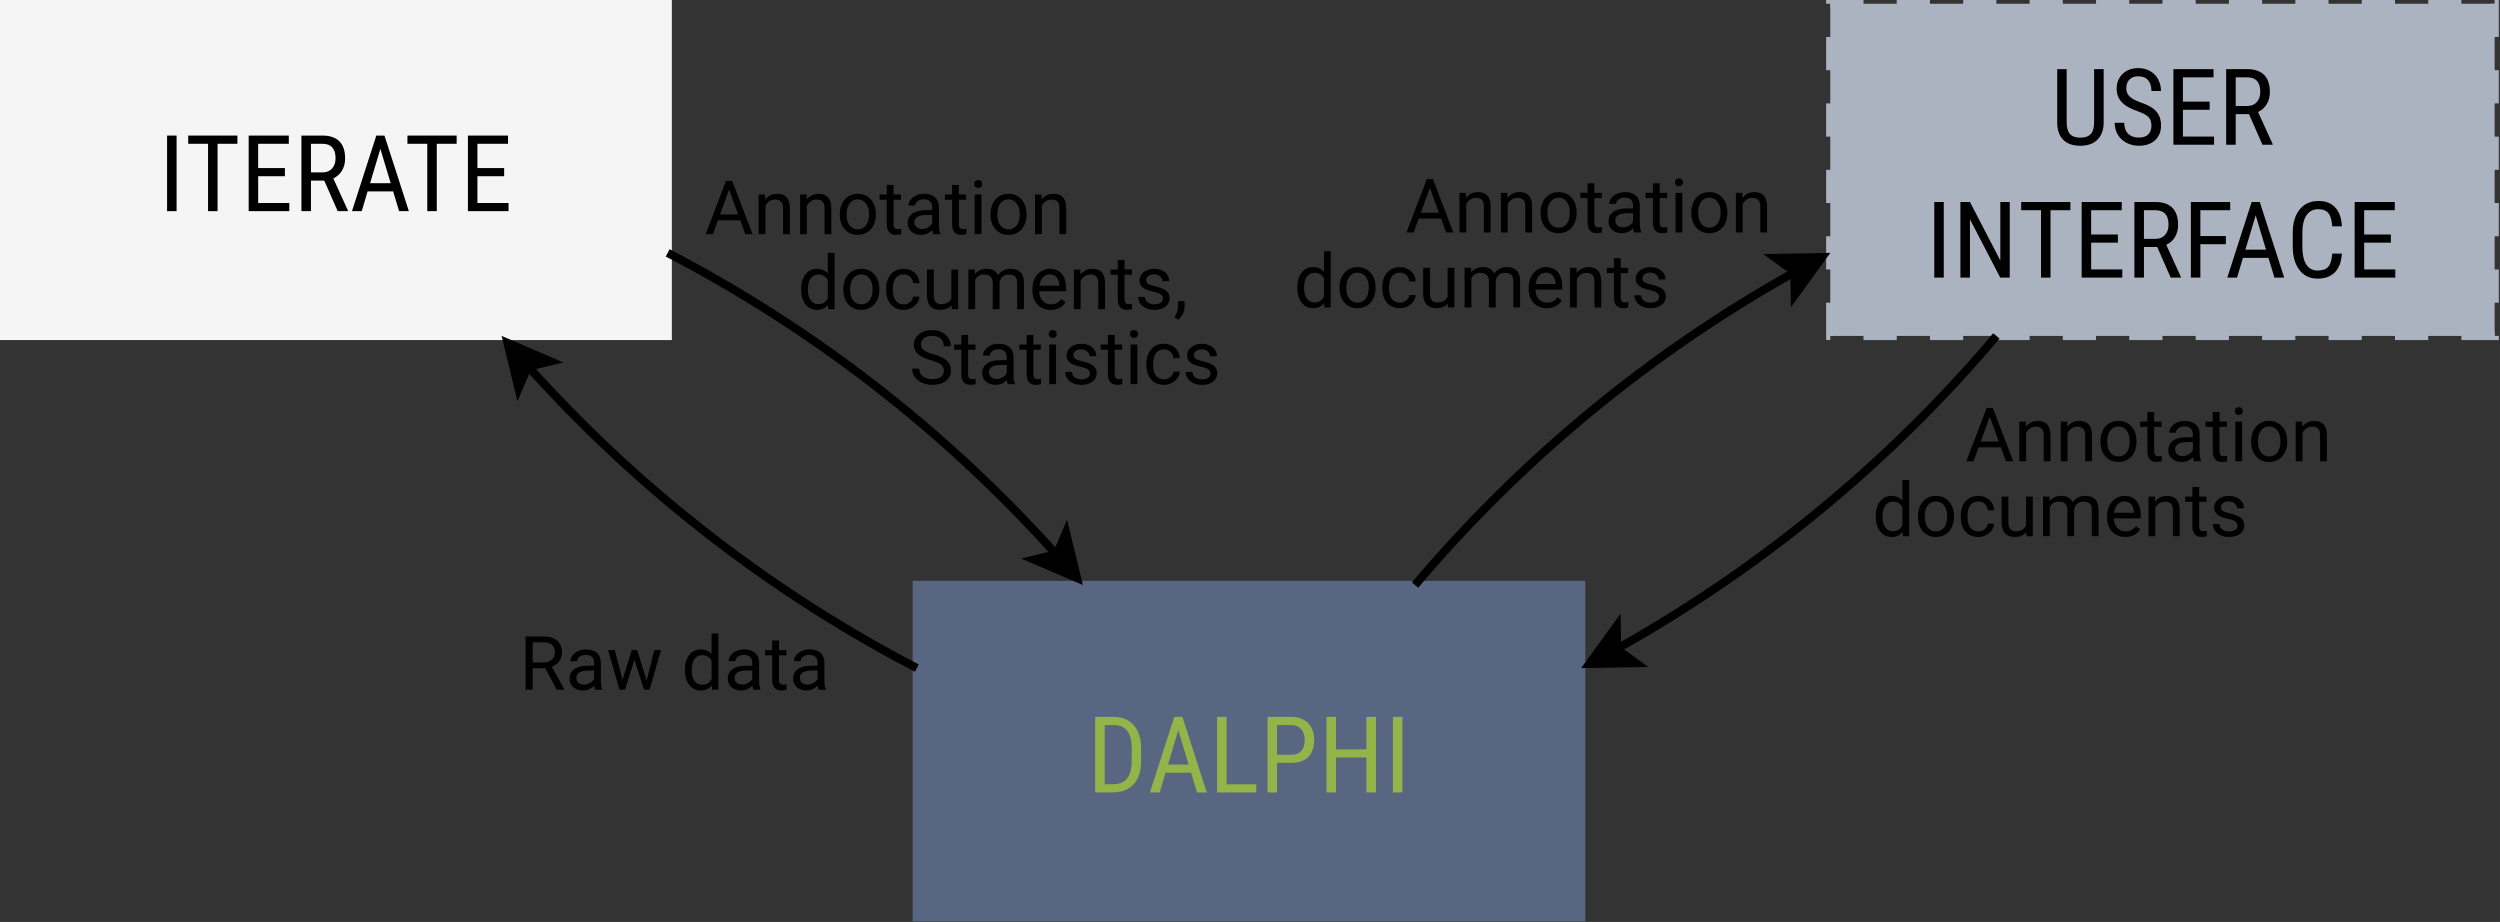 <?xml version="1.0" encoding="UTF-8" standalone="no"?>
<svg
   xmlns:dc="http://purl.org/dc/elements/1.1/"
   xmlns:cc="http://creativecommons.org/ns#"
   xmlns:rdf="http://www.w3.org/1999/02/22-rdf-syntax-ns#"
   xmlns:svg="http://www.w3.org/2000/svg"
   xmlns="http://www.w3.org/2000/svg"
   version="1.1"
   id="svg9906"
   viewBox="0 0 540.378 199.276"
   height="56.24mm"
   width="152.507mm">
  <rect x="0" y="0" width="540.378" height="199.276" fill="#333333" stroke="none"/>
  <defs
     id="defs9908" />
  <g
     transform="translate(251.342,137.851)"
     id="layer1">
    <g
       id="g4"
       transform="matrix(1.795,0,0,1.795,-1399.421,-711.441)">
      <path
         id="rect6"
         d="m 750,390 80,0 0,40 -80,0 z"
         style="fill:#586681" />
      <path
         id="rect8"
         d="m 750,390 80,0 0,40 -80,0 z"
         style="fill:none;fill-opacity:0;stroke:#586681" />
      <g
         id="text10"
         style="font-style:normal;font-weight:normal;font-size:12.8px;font-family:sans-serif;text-anchor:middle;fill:#000000" />
    </g>
    <g
       id="text14"
       style="font-style:normal;font-weight:normal;font-size:12.8px;font-family:'Roboto Condensed';text-anchor:middle;fill:#93b449"
       transform="matrix(1.795,0,0,1.795,-1399.421,-711.441)">
      <path
         id="path5309"
         d="m 771.481,414.975 0,-9.1 2.169,0 q 1.594,0 2.475,1 0.881,0.994 0.881,2.8 l 0,1.525 q 0,1.806 -0.894,2.794 -0.894,0.981 -2.594,0.981 l -2.038,0 z m 1.144,-8.113 0,7.131 0.919,0 q 1.206,0 1.762,-0.688 0.556,-0.694 0.569,-2.05 l 0,-1.613 q 0,-1.438 -0.556,-2.106 -0.55,-0.675 -1.669,-0.675 l -1.025,0 z" />
      <path
         id="path5311"
         d="m 783.025,412.6 -3.075,0 -0.706,2.375 -1.175,0 2.931,-9.1 0.981,0 2.938,9.1 -1.175,0 -0.719,-2.375 z m -2.775,-0.988 2.481,0 -1.244,-4.138 -1.238,4.138 z" />
      <path
         id="path5313"
         d="m 787.306,413.994 3.569,0 0,0.981 -4.719,0 0,-9.1 1.15,0 0,8.119 z" />
      <path
         id="path5315"
         d="m 793.375,411.413 0,3.562 -1.144,0 0,-9.1 2.9,0 q 1.269,0 1.994,0.762 0.725,0.756 0.725,2.019 0,1.312 -0.694,2.025 -0.688,0.706 -1.944,0.731 l -1.837,0 z m 0,-0.981 1.756,0 q 0.762,0 1.169,-0.456 0.406,-0.456 0.406,-1.306 0,-0.819 -0.419,-1.312 -0.419,-0.494 -1.15,-0.494 l -1.762,0 0,3.569 z" />
      <path
         id="path5317"
         d="m 805.288,414.975 -1.15,0 0,-4.206 -3.663,0 0,4.206 -1.144,0 0,-9.1 1.144,0 0,3.913 3.663,0 0,-3.913 1.15,0 0,9.1 z" />
      <path
         id="path5319"
         d="m 808.475,414.975 -1.144,0 0,-9.1 1.144,0 0,9.1 z" />
    </g>
    <g
       id="g32"
       transform="matrix(1.795,0,0,1.795,-1399.421,-711.441)">
      <path
         id="rect34"
         d="m 640,320 80,0 0,40 -80,0 z"
         style="fill:#f5f5f5" />
      <path
         id="rect36"
         d="m 640,320 80,0 0,40 -80,0 z"
         style="fill:none;fill-opacity:0;stroke:#f5f5f5" />
      <g
         id="text38"
         style="font-style:normal;font-weight:normal;font-size:12.8px;font-family:sans-serif;text-anchor:middle;fill:#000000" />
    </g>
    <g
       id="text42"
       style="font-style:normal;font-weight:normal;font-size:12.8px;font-family:'Roboto Condensed';text-anchor:middle;fill:#000000"
       transform="matrix(1.795,0,0,1.795,-1399.421,-711.441)">
      <path
         id="path5339"
         d="m 660.862,344.975 -1.144,0 0,-9.1 1.144,0 0,9.1 z" />
      <path
         id="path5341"
         d="m 668.188,336.863 -2.394,0 0,8.113 -1.144,0 0,-8.113 -2.388,0 0,-0.988 5.925,0 0,0.988 z" />
      <path
         id="path5343"
         d="m 673.906,340.769 -3.219,0 0,3.225 3.75,0 0,0.981 -4.894,0 0,-9.1 4.831,0 0,0.988 -3.688,0 0,2.925 3.219,0 0,0.981 z" />
      <path
         id="path5345"
         d="m 678.644,341.294 -1.6,0 0,3.681 -1.15,0 0,-9.1 2.55,0 q 1.337,0 2.025,0.7 0.688,0.694 0.688,2.038 0,0.844 -0.375,1.475 -0.369,0.625 -1.05,0.944 l 1.762,3.869 0,0.075 -1.231,0 -1.619,-3.681 z m -1.6,-0.981 1.387,0 q 0.719,0 1.144,-0.463 0.431,-0.463 0.431,-1.238 0,-1.75 -1.587,-1.75 l -1.375,0 0,3.45 z" />
      <path
         id="path5347"
         d="m 686.938,342.6 -3.075,0 -0.706,2.375 -1.175,0 2.931,-9.1 0.981,0 2.938,9.1 -1.175,0 -0.719,-2.375 z m -2.775,-0.988 2.481,0 -1.244,-4.138 -1.238,4.138 z" />
      <path
         id="path5349"
         d="m 694.587,336.863 -2.394,0 0,8.113 -1.144,0 0,-8.113 -2.388,0 0,-0.988 5.925,0 0,0.988 z" />
      <path
         id="path5351"
         d="m 700.306,340.769 -3.219,0 0,3.225 3.75,0 0,0.981 -4.894,0 0,-9.1 4.831,0 0,0.988 -3.688,0 0,2.925 3.219,0 0,0.981 z" />
    </g>
    <g
       id="g46"
       transform="matrix(1.795,0,0,1.795,-1399.421,-711.441)">
      <path
         id="path48"
         d="M 766.805,386.329 A 165.642,165.642 0 0 0 720,350"
         style="fill:none;fill-opacity:0;stroke:#000000;stroke-width:1" />
      <path
         id="polygon50"
         d="m 769.278,389.146 -5.136,-2.206 2.716,-0.658 1.103,-2.569 z"
         style="fill:#000000" />
      <path
         id="polygon52"
         d="m 769.278,389.146 -5.136,-2.206 2.716,-0.658 1.103,-2.569 z"
         style="fill:none;fill-opacity:0;stroke:#000000;stroke-width:1" />
    </g>
    <g
       id="g54"
       transform="matrix(1.795,0,0,1.795,-1399.421,-711.441)">
      <path
         id="rect56"
         d="m 860,320 80,0 0,40 -80,0 z"
         style="fill:#abb2c0" />
      <path
         id="rect58"
         d="m 860,320 80,0 0,40 -80,0 z"
         style="fill:none;fill-opacity:0;stroke:#abb2c0;stroke-dasharray:4" />
      <g
         id="text60"
         style="font-style:normal;font-weight:normal;font-size:12.8px;font-family:sans-serif;text-anchor:middle;fill:#000000" />
    </g>
    <g
       id="text64"
       style="font-style:normal;font-weight:normal;font-size:12.8px;font-family:'Roboto Condensed';text-anchor:middle;fill:#000000"
       transform="matrix(1.795,0,0,1.795,-1399.421,-711.441)">
      <path
         id="path5359"
         d="m 892.919,327.875 0,6.469 q -0.013,1.294 -0.75,2.025 -0.738,0.731 -2.056,0.731 -1.35,0 -2.062,-0.713 -0.713,-0.719 -0.725,-2.044 l 0,-6.469 1.137,0 0,6.425 q 0,0.919 0.388,1.375 0.394,0.45 1.262,0.45 0.875,0 1.262,-0.45 0.394,-0.456 0.394,-1.375 l 0,-6.425 1.15,0 z" />
      <path
         id="path5361"
         d="m 898.669,334.675 q 0,-0.681 -0.369,-1.044 -0.369,-0.362 -1.331,-0.706 -0.963,-0.344 -1.475,-0.719 -0.506,-0.381 -0.762,-0.863 -0.25,-0.487 -0.25,-1.113 0,-1.081 0.719,-1.781 0.725,-0.7 1.894,-0.7 0.8,0 1.425,0.362 0.625,0.356 0.963,0.994 0.338,0.637 0.338,1.4 l -1.15,0 q 0,-0.844 -0.406,-1.306 -0.406,-0.463 -1.169,-0.463 -0.694,0 -1.075,0.388 -0.381,0.388 -0.381,1.087 0,0.575 0.412,0.963 0.412,0.388 1.275,0.694 1.344,0.444 1.919,1.094 0.581,0.65 0.581,1.7 0,1.106 -0.719,1.775 -0.719,0.662 -1.956,0.662 -0.794,0 -1.469,-0.344 -0.669,-0.35 -1.056,-0.975 -0.381,-0.631 -0.381,-1.444 l 1.15,0 q 0,0.844 0.469,1.312 0.475,0.469 1.288,0.469 0.756,0 1.137,-0.388 0.381,-0.388 0.381,-1.056 z" />
      <path
         id="path5363"
         d="m 905.681,332.769 -3.219,0 0,3.225 3.75,0 0,0.981 -4.894,0 0,-9.1 4.831,0 0,0.988 -3.688,0 0,2.925 3.219,0 0,0.981 z" />
      <path
         id="path5365"
         d="m 910.419,333.294 -1.6,0 0,3.681 -1.15,0 0,-9.1 2.55,0 q 1.337,0 2.025,0.7 0.688,0.694 0.688,2.038 0,0.844 -0.375,1.475 -0.369,0.625 -1.05,0.944 l 1.762,3.869 0,0.075 -1.231,0 -1.619,-3.681 z m -1.6,-0.981 1.387,0 q 0.719,0 1.144,-0.463 0.431,-0.463 0.431,-1.238 0,-1.75 -1.587,-1.75 l -1.375,0 0,3.45 z" />
      <path
         id="path5367"
         d="m 873.663,352.975 -1.144,0 0,-9.1 1.144,0 0,9.1 z" />
      <path
         id="path5369"
         d="m 881.612,352.975 -1.15,0 -3.644,-7.013 0,7.013 -1.15,0 0,-9.1 1.15,0 3.656,7.044 0,-7.044 1.137,0 0,9.1 z" />
      <path
         id="path5371"
         d="m 888.913,344.863 -2.394,0 0,8.113 -1.144,0 0,-8.113 -2.388,0 0,-0.988 5.925,0 0,0.988 z" />
      <path
         id="path5373"
         d="m 894.631,348.769 -3.219,0 0,3.225 3.75,0 0,0.981 -4.894,0 0,-9.1 4.831,0 0,0.988 -3.688,0 0,2.925 3.219,0 0,0.981 z" />
      <path
         id="path5375"
         d="m 899.369,349.294 -1.6,0 0,3.681 -1.15,0 0,-9.1 2.55,0 q 1.337,0 2.025,0.7 0.688,0.694 0.688,2.038 0,0.844 -0.375,1.475 -0.369,0.625 -1.05,0.944 l 1.762,3.869 0,0.075 -1.231,0 -1.619,-3.681 z m -1.6,-0.981 1.387,0 q 0.719,0 1.144,-0.463 0.431,-0.463 0.431,-1.238 0,-1.75 -1.587,-1.75 l -1.375,0 0,3.45 z" />
      <path
         id="path5377"
         d="m 907.638,348.956 -3.075,0 0,4.019 -1.144,0 0,-9.1 4.737,0 0,0.988 -3.594,0 0,3.112 3.075,0 0,0.981 z" />
      <path
         id="path5379"
         d="m 912.763,350.6 -3.075,0 -0.706,2.375 -1.175,0 2.931,-9.1 0.981,0 2.938,9.1 -1.175,0 -0.719,-2.375 z m -2.775,-0.988 2.481,0 -1.244,-4.138 -1.238,4.138 z" />
      <path
         id="path5381"
         d="m 921.6,350.088 q -0.075,1.462 -0.825,2.237 -0.744,0.775 -2.106,0.775 -1.369,0 -2.175,-1.038 -0.806,-1.044 -0.806,-2.825 l 0,-1.65 q 0,-1.775 0.825,-2.806 0.831,-1.031 2.263,-1.031 1.319,0 2.038,0.794 0.725,0.787 0.787,2.256 l -1.156,0 q -0.075,-1.113 -0.469,-1.587 -0.394,-0.475 -1.2,-0.475 -0.931,0 -1.431,0.731 -0.5,0.725 -0.5,2.131 l 0,1.669 q 0,1.381 0.463,2.119 0.469,0.738 1.363,0.738 0.894,0 1.288,-0.444 0.394,-0.444 0.487,-1.594 l 1.156,0 z" />
      <path
         id="path5383"
         d="m 927.506,348.769 -3.219,0 0,3.225 3.75,0 0,0.981 -4.894,0 0,-9.1 4.831,0 0,0.988 -3.688,0 0,2.925 3.219,0 0,0.981 z" />
    </g>
    <g
       id="text146"
       style="font-style:normal;font-weight:normal;font-size:9.031px;font-family:Roboto;text-anchor:end;fill:#000000"
       transform="matrix(1.795,0,0,1.795,-1399.421,-711.441)">
      <path
         id="path5487"
         d="m 705.248,400.012 -1.508,0 0,2.597 -0.851,0 0,-6.421 2.125,0 q 1.085,0 1.667,0.494 0.586,0.494 0.586,1.438 0,0.6 -0.326,1.045 -0.322,0.445 -0.9,0.666 l 1.508,2.725 0,0.053 -0.908,0 -1.393,-2.597 z m -1.508,-0.692 1.301,0 q 0.631,0 1.001,-0.326 0.375,-0.326 0.375,-0.873 0,-0.595 -0.357,-0.913 -0.353,-0.318 -1.023,-0.322 l -1.296,0 0,2.434 z" />
      <path
         id="path5489"
         d="m 711.267,402.609 q -0.071,-0.141 -0.115,-0.503 -0.569,0.591 -1.358,0.591 -0.706,0 -1.16,-0.397 -0.45,-0.401 -0.45,-1.014 0,-0.745 0.564,-1.155 0.569,-0.415 1.596,-0.415 l 0.794,0 0,-0.375 q 0,-0.428 -0.256,-0.679 -0.256,-0.256 -0.754,-0.256 -0.437,0 -0.732,0.22 -0.295,0.22 -0.295,0.534 l -0.82,0 q 0,-0.357 0.251,-0.688 0.256,-0.335 0.688,-0.529 0.437,-0.194 0.957,-0.194 0.825,0 1.292,0.415 0.467,0.41 0.485,1.133 l 0,2.196 q 0,0.657 0.168,1.045 l 0,0.071 -0.855,0 z m -1.354,-0.622 q 0.384,0 0.728,-0.198 0.344,-0.198 0.498,-0.516 l 0,-0.979 -0.639,0 q -1.499,0 -1.499,0.878 0,0.384 0.256,0.6 0.256,0.216 0.657,0.216 z" />
      <path
         id="path5491"
         d="m 717.467,401.485 0.917,-3.647 0.816,0 -1.389,4.771 -0.661,0 -1.16,-3.616 -1.129,3.616 -0.661,0 -1.385,-4.771 0.811,0 0.939,3.572 1.111,-3.572 0.657,0 1.133,3.647 z" />
      <path
         id="path5493"
         d="m 722.075,400.184 q 0,-1.098 0.52,-1.764 0.52,-0.67 1.363,-0.67 0.838,0 1.327,0.573 l 0,-2.487 0.816,0 0,6.773 -0.75,0 -0.04,-0.512 q -0.489,0.6 -1.363,0.6 -0.829,0 -1.354,-0.679 -0.52,-0.679 -0.52,-1.773 l 0,-0.062 z m 0.816,0.093 q 0,0.811 0.335,1.27 0.335,0.459 0.926,0.459 0.776,0 1.133,-0.697 l 0,-2.192 q -0.366,-0.675 -1.124,-0.675 -0.6,0 -0.935,0.463 -0.335,0.463 -0.335,1.371 z" />
      <path
         id="path5495"
         d="m 730.317,402.609 q -0.071,-0.141 -0.115,-0.503 -0.569,0.591 -1.358,0.591 -0.706,0 -1.16,-0.397 -0.45,-0.401 -0.45,-1.014 0,-0.745 0.564,-1.155 0.569,-0.415 1.596,-0.415 l 0.794,0 0,-0.375 q 0,-0.428 -0.256,-0.679 -0.256,-0.256 -0.754,-0.256 -0.437,0 -0.732,0.22 -0.295,0.22 -0.295,0.534 l -0.82,0 q 0,-0.357 0.251,-0.688 0.256,-0.335 0.688,-0.529 0.437,-0.194 0.957,-0.194 0.825,0 1.292,0.415 0.467,0.41 0.485,1.133 l 0,2.196 q 0,0.657 0.168,1.045 l 0,0.071 -0.855,0 z m -1.354,-0.622 q 0.384,0 0.728,-0.198 0.344,-0.198 0.498,-0.516 l 0,-0.979 -0.639,0 q -1.499,0 -1.499,0.878 0,0.384 0.256,0.6 0.256,0.216 0.657,0.216 z" />
      <path
         id="path5497"
         d="m 733.399,396.682 0,1.155 0.891,0 0,0.631 -0.891,0 0,2.959 q 0,0.287 0.119,0.432 0.119,0.141 0.406,0.141 0.141,0 0.388,-0.053 l 0,0.661 q -0.322,0.088 -0.626,0.088 -0.547,0 -0.825,-0.331 -0.278,-0.331 -0.278,-0.939 l 0,-2.959 -0.869,0 0,-0.631 0.869,0 0,-1.155 0.816,0 z" />
      <path
         id="path5499"
         d="m 738.184,402.609 q -0.071,-0.141 -0.115,-0.503 -0.569,0.591 -1.358,0.591 -0.706,0 -1.16,-0.397 -0.45,-0.401 -0.45,-1.014 0,-0.745 0.564,-1.155 0.569,-0.415 1.596,-0.415 l 0.794,0 0,-0.375 q 0,-0.428 -0.256,-0.679 -0.256,-0.256 -0.754,-0.256 -0.437,0 -0.732,0.22 -0.295,0.22 -0.295,0.534 l -0.82,0 q 0,-0.357 0.251,-0.688 0.256,-0.335 0.688,-0.529 0.437,-0.194 0.957,-0.194 0.825,0 1.292,0.415 0.467,0.41 0.485,1.133 l 0,2.196 q 0,0.657 0.168,1.045 l 0,0.071 -0.855,0 z m -1.354,-0.622 q 0.384,0 0.728,-0.198 0.344,-0.198 0.498,-0.516 l 0,-0.979 -0.639,0 q -1.499,0 -1.499,0.878 0,0.384 0.256,0.6 0.256,0.216 0.657,0.216 z" />
    </g>
    <g
       id="g190"
       transform="matrix(1.795,0,0,1.795,-1399.421,-711.441)">
      <path
         id="path192"
         d="M 703.195,363.671 A 165.642,165.642 0 0 0 750,400"
         style="fill:none;fill-opacity:0;stroke:#000000;stroke-width:1" />
      <path
         id="polygon194"
         d="m 700.722,360.854 5.136,2.206 -2.716,0.658 -1.103,2.569 z"
         style="fill:#000000" />
      <path
         id="polygon196"
         d="m 700.722,360.854 5.136,2.206 -2.716,0.658 -1.103,2.569 z"
         style="fill:none;fill-opacity:0;stroke:#000000;stroke-width:1" />
    </g>
    <g
       id="g198"
       transform="matrix(1.795,0,0,1.795,-1399.421,-711.441)">
      <path
         id="path200"
         d="M 855.717,352.311 A 165.642,165.642 0 0 0 810,390"
         style="fill:none;fill-opacity:0;stroke:#000000;stroke-width:1" />
      <path
         id="polygon202"
         d="m 859.008,350.517 -3.279,4.527 -0.046,-2.795 -2.264,-1.64 z"
         style="fill:#000000" />
      <path
         id="polygon204"
         d="m 859.008,350.517 -3.279,4.527 -0.046,-2.795 -2.264,-1.64 z"
         style="fill:none;fill-opacity:0;stroke:#000000;stroke-width:1" />
    </g>
    <g
       id="g206"
       transform="matrix(1.795,0,0,1.795,-1399.421,-711.441)">
      <path
         id="path208"
         d="M 834.283,397.689 A 165.642,165.642 0 0 0 880,360"
         style="fill:none;fill-opacity:0;stroke:#000000;stroke-width:1" />
      <path
         id="polygon210"
         d="m 830.992,399.483 3.279,-4.527 0.046,2.795 2.264,1.64 z"
         style="fill:#000000" />
      <path
         id="polygon212"
         d="m 830.992,399.483 3.279,-4.527 0.046,2.795 2.264,1.64 z"
         style="fill:none;fill-opacity:0;stroke:#000000;stroke-width:1" />
    </g>
    <g
       id="text4404"
       style="font-style:normal;font-variant:normal;font-weight:normal;font-stretch:normal;font-size:11.14px;line-height:100%;font-family:Helvetica;-inkscape-font-specification:Helvetica;letter-spacing:0px;word-spacing:0px;fill:#000000;fill-opacity:1;stroke:none;stroke-width:1px;stroke-linecap:butt;stroke-linejoin:miter;stroke-opacity:1"
       transform="matrix(1.795,0,0,1.795,-1399.421,-711.441)">
      <path
         id="path5593"
         style="font-style:normal;font-variant:normal;font-weight:normal;font-stretch:normal;font-size:9.031px;line-height:100%;font-family:Roboto;-inkscape-font-specification:Roboto"
         d="m 728.738,346.069 -2.69,0 -0.604,1.676 -0.873,0 2.452,-6.42 0.741,0 2.456,6.42 -0.869,0 -0.613,-1.676 z m -2.434,-0.697 2.183,0 -1.094,-3.003 -1.089,3.003 z" />
      <path
         id="path5595"
         style="font-style:normal;font-variant:normal;font-weight:normal;font-stretch:normal;font-size:9.031px;line-height:100%;font-family:Roboto;-inkscape-font-specification:Roboto"
         d="m 731.728,342.974 0.026,0.6 q 0.547,-0.688 1.429,-0.688 1.512,0 1.526,1.706 l 0,3.153 -0.816,0 0,-3.157 q -0.004,-0.516 -0.238,-0.763 -0.229,-0.247 -0.719,-0.247 -0.397,0 -0.697,0.212 -0.3,0.212 -0.467,0.556 l 0,3.4 -0.816,0 0,-4.771 0.772,0 z" />
      <path
         id="path5597"
         style="font-style:normal;font-variant:normal;font-weight:normal;font-stretch:normal;font-size:9.031px;line-height:100%;font-family:Roboto;-inkscape-font-specification:Roboto"
         d="m 736.719,342.974 0.026,0.6 q 0.547,-0.688 1.429,-0.688 1.512,0 1.526,1.706 l 0,3.153 -0.816,0 0,-3.157 q -0.004,-0.516 -0.238,-0.763 -0.229,-0.247 -0.719,-0.247 -0.397,0 -0.697,0.212 -0.3,0.212 -0.467,0.556 l 0,3.4 -0.816,0 0,-4.771 0.772,0 z" />
      <path
         id="path5599"
         style="font-style:normal;font-variant:normal;font-weight:normal;font-stretch:normal;font-size:9.031px;line-height:100%;font-family:Roboto;-inkscape-font-specification:Roboto"
         d="m 740.723,345.315 q 0,-0.701 0.273,-1.261 0.278,-0.56 0.767,-0.864 0.494,-0.304 1.124,-0.304 0.975,0 1.574,0.675 0.604,0.675 0.604,1.795 l 0,0.057 q 0,0.697 -0.269,1.252 -0.265,0.551 -0.763,0.86 -0.494,0.309 -1.138,0.309 -0.97,0 -1.574,-0.675 -0.6,-0.675 -0.6,-1.786 l 0,-0.057 z m 0.82,0.097 q 0,0.794 0.366,1.274 0.37,0.481 0.988,0.481 0.622,0 0.988,-0.485 0.366,-0.489 0.366,-1.367 0,-0.785 -0.375,-1.27 -0.37,-0.489 -0.988,-0.489 -0.604,0 -0.975,0.481 -0.37,0.481 -0.37,1.376 z" />
      <path
         id="path5601"
         style="font-style:normal;font-variant:normal;font-weight:normal;font-stretch:normal;font-size:9.031px;line-height:100%;font-family:Roboto;-inkscape-font-specification:Roboto"
         d="m 747.196,341.818 0,1.155 0.891,0 0,0.631 -0.891,0 0,2.959 q 0,0.287 0.119,0.432 0.119,0.141 0.406,0.141 0.141,0 0.388,-0.053 l 0,0.661 q -0.322,0.088 -0.626,0.088 -0.547,0 -0.825,-0.331 -0.278,-0.331 -0.278,-0.939 l 0,-2.959 -0.869,0 0,-0.631 0.869,0 0,-1.155 0.816,0 z" />
      <path
         id="path5603"
         style="font-style:normal;font-variant:normal;font-weight:normal;font-stretch:normal;font-size:9.031px;line-height:100%;font-family:Roboto;-inkscape-font-specification:Roboto"
         d="m 751.98,347.745 q -0.071,-0.141 -0.115,-0.503 -0.569,0.591 -1.358,0.591 -0.706,0 -1.16,-0.397 -0.45,-0.401 -0.45,-1.014 0,-0.745 0.564,-1.155 0.569,-0.414 1.596,-0.414 l 0.794,0 0,-0.375 q 0,-0.428 -0.256,-0.679 -0.256,-0.256 -0.754,-0.256 -0.437,0 -0.732,0.22 -0.295,0.22 -0.295,0.534 l -0.82,0 q 0,-0.357 0.251,-0.688 0.256,-0.335 0.688,-0.529 0.437,-0.194 0.957,-0.194 0.825,0 1.292,0.414 0.467,0.41 0.485,1.133 l 0,2.196 q 0,0.657 0.168,1.045 l 0,0.07 -0.855,0 z m -1.354,-0.622 q 0.384,0 0.728,-0.198 0.344,-0.198 0.498,-0.516 l 0,-0.979 -0.639,0 q -1.499,0 -1.499,0.877 0,0.384 0.256,0.6 0.256,0.216 0.657,0.216 z" />
      <path
         id="path5605"
         style="font-style:normal;font-variant:normal;font-weight:normal;font-stretch:normal;font-size:9.031px;line-height:100%;font-family:Roboto;-inkscape-font-specification:Roboto"
         d="m 755.063,341.818 0,1.155 0.891,0 0,0.631 -0.891,0 0,2.959 q 0,0.287 0.119,0.432 0.119,0.141 0.406,0.141 0.141,0 0.388,-0.053 l 0,0.661 q -0.322,0.088 -0.626,0.088 -0.547,0 -0.825,-0.331 -0.278,-0.331 -0.278,-0.939 l 0,-2.959 -0.869,0 0,-0.631 0.869,0 0,-1.155 0.816,0 z" />
      <path
         id="path5607"
         style="font-style:normal;font-variant:normal;font-weight:normal;font-stretch:normal;font-size:9.031px;line-height:100%;font-family:Roboto;-inkscape-font-specification:Roboto"
         d="m 757.788,347.745 -0.816,0 0,-4.771 0.816,0 0,4.771 z m -0.882,-6.037 q 0,-0.198 0.119,-0.335 0.123,-0.137 0.362,-0.137 0.238,0 0.362,0.137 0.123,0.137 0.123,0.335 0,0.198 -0.123,0.331 -0.123,0.132 -0.362,0.132 -0.238,0 -0.362,-0.132 -0.119,-0.132 -0.119,-0.331 z" />
      <path
         id="path5609"
         style="font-style:normal;font-variant:normal;font-weight:normal;font-stretch:normal;font-size:9.031px;line-height:100%;font-family:Roboto;-inkscape-font-specification:Roboto"
         d="m 758.872,345.315 q 0,-0.701 0.273,-1.261 0.278,-0.56 0.767,-0.864 0.494,-0.304 1.124,-0.304 0.975,0 1.574,0.675 0.604,0.675 0.604,1.795 l 0,0.057 q 0,0.697 -0.269,1.252 -0.265,0.551 -0.763,0.86 -0.494,0.309 -1.138,0.309 -0.97,0 -1.574,-0.675 -0.6,-0.675 -0.6,-1.786 l 0,-0.057 z m 0.82,0.097 q 0,0.794 0.366,1.274 0.37,0.481 0.988,0.481 0.622,0 0.988,-0.485 0.366,-0.489 0.366,-1.367 0,-0.785 -0.375,-1.27 -0.37,-0.489 -0.988,-0.489 -0.604,0 -0.975,0.481 -0.37,0.481 -0.37,1.376 z" />
      <path
         id="path5611"
         style="font-style:normal;font-variant:normal;font-weight:normal;font-stretch:normal;font-size:9.031px;line-height:100%;font-family:Roboto;-inkscape-font-specification:Roboto"
         d="m 765.01,342.974 0.026,0.6 q 0.547,-0.688 1.429,-0.688 1.512,0 1.526,1.706 l 0,3.153 -0.816,0 0,-3.157 q -0.004,-0.516 -0.238,-0.763 -0.229,-0.247 -0.719,-0.247 -0.397,0 -0.697,0.212 -0.3,0.212 -0.467,0.556 l 0,3.4 -0.816,0 0,-4.771 0.772,0 z" />
      <path
         id="path5613"
         style="font-style:normal;font-variant:normal;font-weight:normal;font-stretch:normal;font-size:9.031px;line-height:100%;font-family:Roboto;-inkscape-font-specification:Roboto"
         d="m 736.067,354.35 q 0,-1.098 0.52,-1.764 0.52,-0.67 1.363,-0.67 0.838,0 1.327,0.573 l 0,-2.487 0.816,0 0,6.773 -0.75,0 -0.04,-0.511 q -0.489,0.6 -1.363,0.6 -0.829,0 -1.354,-0.679 -0.52,-0.679 -0.52,-1.773 l 0,-0.062 z m 0.816,0.093 q 0,0.811 0.335,1.27 0.335,0.459 0.926,0.459 0.776,0 1.133,-0.697 l 0,-2.192 q -0.366,-0.675 -1.124,-0.675 -0.6,0 -0.935,0.463 -0.335,0.463 -0.335,1.371 z" />
      <path
         id="path5615"
         style="font-style:normal;font-variant:normal;font-weight:normal;font-stretch:normal;font-size:9.031px;line-height:100%;font-family:Roboto;-inkscape-font-specification:Roboto"
         d="m 741.146,354.346 q 0,-0.701 0.273,-1.261 0.278,-0.56 0.767,-0.864 0.494,-0.304 1.124,-0.304 0.975,0 1.574,0.675 0.604,0.675 0.604,1.795 l 0,0.057 q 0,0.697 -0.269,1.252 -0.265,0.551 -0.763,0.86 -0.494,0.309 -1.138,0.309 -0.97,0 -1.574,-0.675 -0.6,-0.675 -0.6,-1.786 l 0,-0.057 z m 0.82,0.097 q 0,0.794 0.366,1.274 0.37,0.481 0.988,0.481 0.622,0 0.988,-0.485 0.366,-0.489 0.366,-1.367 0,-0.785 -0.375,-1.27 -0.37,-0.489 -0.988,-0.489 -0.604,0 -0.975,0.481 -0.37,0.481 -0.37,1.376 z" />
      <path
         id="path5617"
         style="font-style:normal;font-variant:normal;font-weight:normal;font-stretch:normal;font-size:9.031px;line-height:100%;font-family:Roboto;-inkscape-font-specification:Roboto"
         d="m 748.426,356.198 q 0.437,0 0.763,-0.265 0.326,-0.265 0.362,-0.661 l 0.772,0 q -0.022,0.41 -0.282,0.78 -0.26,0.37 -0.697,0.591 -0.432,0.22 -0.917,0.22 -0.975,0 -1.552,-0.648 -0.573,-0.653 -0.573,-1.781 l 0,-0.137 q 0,-0.697 0.256,-1.239 0.256,-0.542 0.732,-0.842 0.481,-0.3 1.133,-0.3 0.803,0 1.332,0.481 0.534,0.481 0.569,1.248 l -0.772,0 q -0.035,-0.463 -0.353,-0.758 -0.313,-0.3 -0.776,-0.3 -0.622,0 -0.966,0.45 -0.34,0.445 -0.34,1.292 l 0,0.154 q 0,0.825 0.34,1.27 0.34,0.445 0.97,0.445 z" />
      <path
         id="path5619"
         style="font-style:normal;font-variant:normal;font-weight:normal;font-stretch:normal;font-size:9.031px;line-height:100%;font-family:Roboto;-inkscape-font-specification:Roboto"
         d="m 754.185,356.304 q -0.476,0.56 -1.398,0.56 -0.763,0 -1.164,-0.441 -0.397,-0.445 -0.401,-1.314 l 0,-3.104 0.816,0 0,3.082 q 0,1.085 0.882,1.085 0.935,0 1.243,-0.697 l 0,-3.47 0.816,0 0,4.771 -0.776,0 -0.018,-0.472 z" />
      <path
         id="path5621"
         style="font-style:normal;font-variant:normal;font-weight:normal;font-stretch:normal;font-size:9.031px;line-height:100%;font-family:Roboto;-inkscape-font-specification:Roboto"
         d="m 756.981,352.004 0.022,0.529 q 0.525,-0.617 1.415,-0.617 1.001,0 1.363,0.767 0.238,-0.344 0.617,-0.556 0.384,-0.212 0.904,-0.212 1.57,0 1.596,1.662 l 0,3.197 -0.816,0 0,-3.148 q 0,-0.511 -0.234,-0.763 -0.234,-0.256 -0.785,-0.256 -0.454,0 -0.754,0.273 -0.3,0.269 -0.348,0.728 l 0,3.166 -0.82,0 0,-3.126 q 0,-1.041 -1.019,-1.041 -0.803,0 -1.098,0.683 l 0,3.483 -0.816,0 0,-4.771 0.772,0 z" />
      <path
         id="path5623"
         style="font-style:normal;font-variant:normal;font-weight:normal;font-stretch:normal;font-size:9.031px;line-height:100%;font-family:Roboto;-inkscape-font-specification:Roboto"
         d="m 766.113,356.864 q -0.97,0 -1.579,-0.635 -0.609,-0.639 -0.609,-1.706 l 0,-0.15 q 0,-0.71 0.269,-1.266 0.273,-0.56 0.758,-0.873 0.489,-0.317 1.058,-0.317 0.93,0 1.446,0.613 0.516,0.613 0.516,1.755 l 0,0.34 -3.232,0 q 0.018,0.706 0.41,1.142 0.397,0.432 1.005,0.432 0.432,0 0.732,-0.176 0.3,-0.176 0.525,-0.467 l 0.498,0.388 q -0.6,0.922 -1.799,0.922 z m -0.101,-4.277 q -0.494,0 -0.829,0.362 -0.335,0.357 -0.414,1.005 l 2.39,0 0,-0.062 q -0.035,-0.622 -0.335,-0.961 -0.3,-0.344 -0.811,-0.344 z" />
      <path
         id="path5625"
         style="font-style:normal;font-variant:normal;font-weight:normal;font-stretch:normal;font-size:9.031px;line-height:100%;font-family:Roboto;-inkscape-font-specification:Roboto"
         d="m 769.685,352.004 0.026,0.6 q 0.547,-0.688 1.429,-0.688 1.512,0 1.526,1.706 l 0,3.153 -0.816,0 0,-3.157 q -0.004,-0.516 -0.238,-0.763 -0.229,-0.247 -0.719,-0.247 -0.397,0 -0.697,0.212 -0.3,0.212 -0.467,0.556 l 0,3.4 -0.816,0 0,-4.771 0.772,0 z" />
      <path
         id="path5627"
         style="font-style:normal;font-variant:normal;font-weight:normal;font-stretch:normal;font-size:9.031px;line-height:100%;font-family:Roboto;-inkscape-font-specification:Roboto"
         d="m 775.011,350.849 0,1.155 0.891,0 0,0.631 -0.891,0 0,2.959 q 0,0.287 0.119,0.432 0.119,0.141 0.406,0.141 0.141,0 0.388,-0.053 l 0,0.661 q -0.322,0.088 -0.626,0.088 -0.547,0 -0.825,-0.331 -0.278,-0.331 -0.278,-0.939 l 0,-2.959 -0.869,0 0,-0.631 0.869,0 0,-1.155 0.816,0 z" />
      <path
         id="path5629"
         style="font-style:normal;font-variant:normal;font-weight:normal;font-stretch:normal;font-size:9.031px;line-height:100%;font-family:Roboto;-inkscape-font-specification:Roboto"
         d="m 779.628,355.51 q 0,-0.331 -0.251,-0.511 -0.247,-0.185 -0.869,-0.317 -0.617,-0.132 -0.983,-0.317 -0.362,-0.185 -0.538,-0.441 -0.172,-0.256 -0.172,-0.609 0,-0.586 0.494,-0.992 0.498,-0.406 1.27,-0.406 0.811,0 1.314,0.419 0.507,0.419 0.507,1.071 l -0.82,0 q 0,-0.335 -0.287,-0.578 -0.282,-0.243 -0.714,-0.243 -0.445,0 -0.697,0.194 -0.251,0.194 -0.251,0.507 0,0.295 0.234,0.445 0.234,0.15 0.842,0.287 0.613,0.137 0.992,0.326 0.379,0.19 0.56,0.459 0.185,0.265 0.185,0.648 0,0.639 -0.512,1.027 -0.511,0.384 -1.327,0.384 -0.573,0 -1.014,-0.203 -0.441,-0.203 -0.692,-0.564 -0.247,-0.366 -0.247,-0.789 l 0.816,0 q 0.022,0.41 0.326,0.653 0.309,0.238 0.811,0.238 0.463,0 0.741,-0.185 0.282,-0.19 0.282,-0.503 z" />
      <path
         id="path5631"
         style="font-style:normal;font-variant:normal;font-weight:normal;font-stretch:normal;font-size:9.031px;line-height:100%;font-family:Roboto;-inkscape-font-specification:Roboto"
         d="m 781.48,358.054 -0.463,-0.317 q 0.414,-0.578 0.432,-1.191 l 0,-0.736 0.798,0 0,0.639 q 0,0.445 -0.22,0.891 -0.216,0.445 -0.547,0.714 z" />
      <path
         id="path5633"
         style="font-style:normal;font-variant:normal;font-weight:normal;font-stretch:normal;font-size:9.031px;line-height:100%;font-family:Roboto;-inkscape-font-specification:Roboto"
         d="m 751.725,362.944 q -1.089,-0.313 -1.587,-0.767 -0.494,-0.459 -0.494,-1.129 0,-0.758 0.604,-1.252 0.609,-0.498 1.579,-0.498 0.661,0 1.177,0.256 0.52,0.256 0.803,0.706 0.287,0.45 0.287,0.983 l -0.851,0 q 0,-0.582 -0.37,-0.913 -0.37,-0.335 -1.045,-0.335 -0.626,0 -0.979,0.278 -0.348,0.273 -0.348,0.763 0,0.392 0.331,0.666 0.335,0.269 1.133,0.494 0.803,0.225 1.252,0.498 0.454,0.269 0.67,0.631 0.22,0.362 0.22,0.851 0,0.78 -0.609,1.252 -0.609,0.467 -1.627,0.467 -0.661,0 -1.235,-0.251 -0.573,-0.256 -0.886,-0.697 -0.309,-0.441 -0.309,-1.001 l 0.851,0 q 0,0.582 0.428,0.922 0.432,0.335 1.151,0.335 0.67,0 1.027,-0.273 0.357,-0.273 0.357,-0.745 0,-0.472 -0.331,-0.728 -0.331,-0.26 -1.199,-0.511 z" />
      <path
         id="path5635"
         style="font-style:normal;font-variant:normal;font-weight:normal;font-stretch:normal;font-size:9.031px;line-height:100%;font-family:Roboto;-inkscape-font-specification:Roboto"
         d="m 756.174,359.88 0,1.155 0.891,0 0,0.631 -0.891,0 0,2.959 q 0,0.287 0.119,0.432 0.119,0.141 0.406,0.141 0.141,0 0.388,-0.053 l 0,0.661 q -0.322,0.088 -0.626,0.088 -0.547,0 -0.825,-0.331 -0.278,-0.331 -0.278,-0.939 l 0,-2.959 -0.869,0 0,-0.631 0.869,0 0,-1.155 0.816,0 z" />
      <path
         id="path5637"
         style="font-style:normal;font-variant:normal;font-weight:normal;font-stretch:normal;font-size:9.031px;line-height:100%;font-family:Roboto;-inkscape-font-specification:Roboto"
         d="m 760.958,365.806 q -0.071,-0.141 -0.115,-0.503 -0.569,0.591 -1.358,0.591 -0.706,0 -1.16,-0.397 -0.45,-0.401 -0.45,-1.014 0,-0.745 0.564,-1.155 0.569,-0.414 1.596,-0.414 l 0.794,0 0,-0.375 q 0,-0.428 -0.256,-0.679 -0.256,-0.256 -0.754,-0.256 -0.437,0 -0.732,0.22 -0.295,0.22 -0.295,0.534 l -0.82,0 q 0,-0.357 0.251,-0.688 0.256,-0.335 0.688,-0.529 0.437,-0.194 0.957,-0.194 0.825,0 1.292,0.414 0.467,0.41 0.485,1.133 l 0,2.196 q 0,0.657 0.168,1.045 l 0,0.071 -0.855,0 z m -1.354,-0.622 q 0.384,0 0.728,-0.198 0.344,-0.198 0.498,-0.516 l 0,-0.979 -0.639,0 q -1.499,0 -1.499,0.877 0,0.384 0.256,0.6 0.256,0.216 0.657,0.216 z" />
      <path
         id="path5639"
         style="font-style:normal;font-variant:normal;font-weight:normal;font-stretch:normal;font-size:9.031px;line-height:100%;font-family:Roboto;-inkscape-font-specification:Roboto"
         d="m 764.04,359.88 0,1.155 0.891,0 0,0.631 -0.891,0 0,2.959 q 0,0.287 0.119,0.432 0.119,0.141 0.406,0.141 0.141,0 0.388,-0.053 l 0,0.661 q -0.322,0.088 -0.626,0.088 -0.547,0 -0.825,-0.331 -0.278,-0.331 -0.278,-0.939 l 0,-2.959 -0.869,0 0,-0.631 0.869,0 0,-1.155 0.816,0 z" />
      <path
         id="path5641"
         style="font-style:normal;font-variant:normal;font-weight:normal;font-stretch:normal;font-size:9.031px;line-height:100%;font-family:Roboto;-inkscape-font-specification:Roboto"
         d="m 766.765,365.806 -0.816,0 0,-4.771 0.816,0 0,4.771 z m -0.882,-6.037 q 0,-0.198 0.119,-0.335 0.123,-0.137 0.362,-0.137 0.238,0 0.362,0.137 0.123,0.137 0.123,0.335 0,0.198 -0.123,0.331 -0.123,0.132 -0.362,0.132 -0.238,0 -0.362,-0.132 -0.119,-0.132 -0.119,-0.331 z" />
      <path
         id="path5643"
         style="font-style:normal;font-variant:normal;font-weight:normal;font-stretch:normal;font-size:9.031px;line-height:100%;font-family:Roboto;-inkscape-font-specification:Roboto"
         d="m 770.844,364.541 q 0,-0.331 -0.251,-0.511 -0.247,-0.185 -0.869,-0.317 -0.617,-0.132 -0.983,-0.317 -0.362,-0.185 -0.538,-0.441 -0.172,-0.256 -0.172,-0.609 0,-0.586 0.494,-0.992 0.498,-0.406 1.27,-0.406 0.811,0 1.314,0.419 0.507,0.419 0.507,1.072 l -0.82,0 q 0,-0.335 -0.287,-0.578 -0.282,-0.243 -0.714,-0.243 -0.445,0 -0.697,0.194 -0.251,0.194 -0.251,0.507 0,0.295 0.234,0.445 0.234,0.15 0.842,0.287 0.613,0.137 0.992,0.326 0.379,0.19 0.56,0.459 0.185,0.265 0.185,0.648 0,0.639 -0.511,1.027 -0.511,0.384 -1.327,0.384 -0.573,0 -1.014,-0.203 -0.441,-0.203 -0.692,-0.564 -0.247,-0.366 -0.247,-0.789 l 0.816,0 q 0.022,0.41 0.326,0.653 0.309,0.238 0.811,0.238 0.463,0 0.741,-0.185 0.282,-0.19 0.282,-0.503 z" />
      <path
         id="path5645"
         style="font-style:normal;font-variant:normal;font-weight:normal;font-stretch:normal;font-size:9.031px;line-height:100%;font-family:Roboto;-inkscape-font-specification:Roboto"
         d="m 773.829,359.88 0,1.155 0.891,0 0,0.631 -0.891,0 0,2.959 q 0,0.287 0.119,0.432 0.119,0.141 0.406,0.141 0.141,0 0.388,-0.053 l 0,0.661 q -0.322,0.088 -0.626,0.088 -0.547,0 -0.825,-0.331 -0.278,-0.331 -0.278,-0.939 l 0,-2.959 -0.869,0 0,-0.631 0.869,0 0,-1.155 0.816,0 z" />
      <path
         id="path5647"
         style="font-style:normal;font-variant:normal;font-weight:normal;font-stretch:normal;font-size:9.031px;line-height:100%;font-family:Roboto;-inkscape-font-specification:Roboto"
         d="m 776.555,365.806 -0.816,0 0,-4.771 0.816,0 0,4.771 z m -0.882,-6.037 q 0,-0.198 0.119,-0.335 0.123,-0.137 0.362,-0.137 0.238,0 0.362,0.137 0.123,0.137 0.123,0.335 0,0.198 -0.123,0.331 -0.123,0.132 -0.362,0.132 -0.238,0 -0.362,-0.132 -0.119,-0.132 -0.119,-0.331 z" />
      <path
         id="path5649"
         style="font-style:normal;font-variant:normal;font-weight:normal;font-stretch:normal;font-size:9.031px;line-height:100%;font-family:Roboto;-inkscape-font-specification:Roboto"
         d="m 779.769,365.228 q 0.437,0 0.763,-0.265 0.326,-0.265 0.362,-0.661 l 0.772,0 q -0.022,0.41 -0.282,0.78 -0.26,0.37 -0.697,0.591 -0.432,0.22 -0.917,0.22 -0.975,0 -1.552,-0.648 -0.573,-0.653 -0.573,-1.781 l 0,-0.137 q 0,-0.697 0.256,-1.239 0.256,-0.542 0.732,-0.842 0.481,-0.3 1.133,-0.3 0.803,0 1.332,0.481 0.534,0.481 0.569,1.248 l -0.772,0 q -0.035,-0.463 -0.353,-0.758 -0.313,-0.3 -0.776,-0.3 -0.622,0 -0.966,0.45 -0.34,0.445 -0.34,1.292 l 0,0.154 q 0,0.825 0.34,1.27 0.34,0.445 0.97,0.445 z" />
      <path
         id="path5651"
         style="font-style:normal;font-variant:normal;font-weight:normal;font-stretch:normal;font-size:9.031px;line-height:100%;font-family:Roboto;-inkscape-font-specification:Roboto"
         d="m 785.36,364.541 q 0,-0.331 -0.251,-0.511 -0.247,-0.185 -0.869,-0.317 -0.617,-0.132 -0.983,-0.317 -0.362,-0.185 -0.538,-0.441 -0.172,-0.256 -0.172,-0.609 0,-0.586 0.494,-0.992 0.498,-0.406 1.27,-0.406 0.811,0 1.314,0.419 0.507,0.419 0.507,1.072 l -0.82,0 q 0,-0.335 -0.287,-0.578 -0.282,-0.243 -0.714,-0.243 -0.445,0 -0.697,0.194 -0.251,0.194 -0.251,0.507 0,0.295 0.234,0.445 0.234,0.15 0.842,0.287 0.613,0.137 0.992,0.326 0.379,0.19 0.56,0.459 0.185,0.265 0.185,0.648 0,0.639 -0.511,1.027 -0.511,0.384 -1.327,0.384 -0.573,0 -1.014,-0.203 -0.441,-0.203 -0.692,-0.564 -0.247,-0.366 -0.247,-0.789 l 0.816,0 q 0.022,0.41 0.326,0.653 0.309,0.238 0.811,0.238 0.463,0 0.741,-0.185 0.282,-0.19 0.282,-0.503 z" />
    </g>
    <g
       id="text4404-3"
       style="font-style:normal;font-variant:normal;font-weight:normal;font-stretch:normal;font-size:11.14px;line-height:100%;font-family:Helvetica;-inkscape-font-specification:Helvetica;letter-spacing:0px;word-spacing:0px;fill:#000000;fill-opacity:1;stroke:none;stroke-width:1px;stroke-linecap:butt;stroke-linejoin:miter;stroke-opacity:1"
       transform="matrix(1.795,0,0,1.795,-1399.421,-711.441)">
      <path
         id="path5654"
         style="font-style:normal;font-variant:normal;font-weight:normal;font-stretch:normal;font-size:9.031px;line-height:100%;font-family:Roboto;-inkscape-font-specification:Roboto"
         d="m 813.129,345.867 -2.69,0 -0.604,1.676 -0.873,0 2.452,-6.42 0.741,0 2.456,6.42 -0.869,0 -0.613,-1.676 z m -2.434,-0.697 2.183,0 -1.094,-3.003 -1.089,3.003 z" />
      <path
         id="path5656"
         style="font-style:normal;font-variant:normal;font-weight:normal;font-stretch:normal;font-size:9.031px;line-height:100%;font-family:Roboto;-inkscape-font-specification:Roboto"
         d="m 816.119,342.771 0.026,0.6 q 0.547,-0.688 1.429,-0.688 1.512,0 1.526,1.706 l 0,3.153 -0.816,0 0,-3.157 q -0.004,-0.516 -0.238,-0.763 -0.229,-0.247 -0.719,-0.247 -0.397,0 -0.697,0.212 -0.3,0.212 -0.467,0.556 l 0,3.4 -0.816,0 0,-4.771 0.772,0 z" />
      <path
         id="path5658"
         style="font-style:normal;font-variant:normal;font-weight:normal;font-stretch:normal;font-size:9.031px;line-height:100%;font-family:Roboto;-inkscape-font-specification:Roboto"
         d="m 821.11,342.771 0.026,0.6 q 0.547,-0.688 1.429,-0.688 1.512,0 1.526,1.706 l 0,3.153 -0.816,0 0,-3.157 q -0.004,-0.516 -0.238,-0.763 -0.229,-0.247 -0.719,-0.247 -0.397,0 -0.697,0.212 -0.3,0.212 -0.467,0.556 l 0,3.4 -0.816,0 0,-4.771 0.772,0 z" />
      <path
         id="path5660"
         style="font-style:normal;font-variant:normal;font-weight:normal;font-stretch:normal;font-size:9.031px;line-height:100%;font-family:Roboto;-inkscape-font-specification:Roboto"
         d="m 825.114,345.113 q 0,-0.701 0.273,-1.261 0.278,-0.56 0.767,-0.864 0.494,-0.304 1.124,-0.304 0.975,0 1.574,0.675 0.604,0.675 0.604,1.795 l 0,0.057 q 0,0.697 -0.269,1.252 -0.265,0.551 -0.763,0.86 -0.494,0.309 -1.138,0.309 -0.97,0 -1.574,-0.675 -0.6,-0.675 -0.6,-1.786 l 0,-0.057 z m 0.82,0.097 q 0,0.794 0.366,1.274 0.37,0.481 0.988,0.481 0.622,0 0.988,-0.485 0.366,-0.489 0.366,-1.367 0,-0.785 -0.375,-1.27 -0.37,-0.489 -0.988,-0.489 -0.604,0 -0.975,0.481 -0.37,0.481 -0.37,1.376 z" />
      <path
         id="path5662"
         style="font-style:normal;font-variant:normal;font-weight:normal;font-stretch:normal;font-size:9.031px;line-height:100%;font-family:Roboto;-inkscape-font-specification:Roboto"
         d="m 831.587,341.616 0,1.155 0.891,0 0,0.631 -0.891,0 0,2.959 q 0,0.287 0.119,0.432 0.119,0.141 0.406,0.141 0.141,0 0.388,-0.053 l 0,0.661 q -0.322,0.088 -0.626,0.088 -0.547,0 -0.825,-0.331 -0.278,-0.331 -0.278,-0.939 l 0,-2.959 -0.869,0 0,-0.631 0.869,0 0,-1.155 0.816,0 z" />
      <path
         id="path5664"
         style="font-style:normal;font-variant:normal;font-weight:normal;font-stretch:normal;font-size:9.031px;line-height:100%;font-family:Roboto;-inkscape-font-specification:Roboto"
         d="m 836.372,347.542 q -0.071,-0.141 -0.115,-0.503 -0.569,0.591 -1.358,0.591 -0.706,0 -1.16,-0.397 -0.45,-0.401 -0.45,-1.014 0,-0.745 0.564,-1.155 0.569,-0.414 1.596,-0.414 l 0.794,0 0,-0.375 q 0,-0.428 -0.256,-0.679 -0.256,-0.256 -0.754,-0.256 -0.437,0 -0.732,0.22 -0.295,0.22 -0.295,0.534 l -0.82,0 q 0,-0.357 0.251,-0.688 0.256,-0.335 0.688,-0.529 0.437,-0.194 0.957,-0.194 0.825,0 1.292,0.414 0.467,0.41 0.485,1.133 l 0,2.196 q 0,0.657 0.168,1.045 l 0,0.071 -0.855,0 z m -1.354,-0.622 q 0.384,0 0.728,-0.198 0.344,-0.198 0.498,-0.516 l 0,-0.979 -0.639,0 q -1.499,0 -1.499,0.877 0,0.384 0.256,0.6 0.256,0.216 0.657,0.216 z" />
      <path
         id="path5666"
         style="font-style:normal;font-variant:normal;font-weight:normal;font-stretch:normal;font-size:9.031px;line-height:100%;font-family:Roboto;-inkscape-font-specification:Roboto"
         d="m 839.454,341.616 0,1.155 0.891,0 0,0.631 -0.891,0 0,2.959 q 0,0.287 0.119,0.432 0.119,0.141 0.406,0.141 0.141,0 0.388,-0.053 l 0,0.661 q -0.322,0.088 -0.626,0.088 -0.547,0 -0.825,-0.331 -0.278,-0.331 -0.278,-0.939 l 0,-2.959 -0.869,0 0,-0.631 0.869,0 0,-1.155 0.816,0 z" />
      <path
         id="path5668"
         style="font-style:normal;font-variant:normal;font-weight:normal;font-stretch:normal;font-size:9.031px;line-height:100%;font-family:Roboto;-inkscape-font-specification:Roboto"
         d="m 842.179,347.542 -0.816,0 0,-4.771 0.816,0 0,4.771 z m -0.882,-6.037 q 0,-0.198 0.119,-0.335 0.123,-0.137 0.362,-0.137 0.238,0 0.362,0.137 0.123,0.137 0.123,0.335 0,0.198 -0.123,0.331 -0.123,0.132 -0.362,0.132 -0.238,0 -0.362,-0.132 -0.119,-0.132 -0.119,-0.331 z" />
      <path
         id="path5670"
         style="font-style:normal;font-variant:normal;font-weight:normal;font-stretch:normal;font-size:9.031px;line-height:100%;font-family:Roboto;-inkscape-font-specification:Roboto"
         d="m 843.264,345.113 q 0,-0.701 0.273,-1.261 0.278,-0.56 0.767,-0.864 0.494,-0.304 1.124,-0.304 0.975,0 1.574,0.675 0.604,0.675 0.604,1.795 l 0,0.057 q 0,0.697 -0.269,1.252 -0.265,0.551 -0.763,0.86 -0.494,0.309 -1.138,0.309 -0.97,0 -1.574,-0.675 -0.6,-0.675 -0.6,-1.786 l 0,-0.057 z m 0.82,0.097 q 0,0.794 0.366,1.274 0.37,0.481 0.988,0.481 0.622,0 0.988,-0.485 0.366,-0.489 0.366,-1.367 0,-0.785 -0.375,-1.27 -0.37,-0.489 -0.988,-0.489 -0.604,0 -0.975,0.481 -0.37,0.481 -0.37,1.376 z" />
      <path
         id="path5672"
         style="font-style:normal;font-variant:normal;font-weight:normal;font-stretch:normal;font-size:9.031px;line-height:100%;font-family:Roboto;-inkscape-font-specification:Roboto"
         d="m 849.402,342.771 0.026,0.6 q 0.547,-0.688 1.429,-0.688 1.512,0 1.526,1.706 l 0,3.153 -0.816,0 0,-3.157 q -0.004,-0.516 -0.238,-0.763 -0.229,-0.247 -0.719,-0.247 -0.397,0 -0.697,0.212 -0.3,0.212 -0.467,0.556 l 0,3.4 -0.816,0 0,-4.771 0.772,0 z" />
      <path
         id="path5674"
         style="font-style:normal;font-variant:normal;font-weight:normal;font-stretch:normal;font-size:9.031px;line-height:100%;font-family:Roboto;-inkscape-font-specification:Roboto"
         d="m 795.817,354.148 q 0,-1.098 0.52,-1.764 0.52,-0.67 1.363,-0.67 0.838,0 1.327,0.573 l 0,-2.487 0.816,0 0,6.773 -0.75,0 -0.04,-0.511 q -0.489,0.6 -1.363,0.6 -0.829,0 -1.354,-0.679 -0.52,-0.679 -0.52,-1.773 l 0,-0.062 z m 0.816,0.093 q 0,0.811 0.335,1.27 0.335,0.459 0.926,0.459 0.776,0 1.133,-0.697 l 0,-2.192 q -0.366,-0.675 -1.124,-0.675 -0.6,0 -0.935,0.463 -0.335,0.463 -0.335,1.371 z" />
      <path
         id="path5676"
         style="font-style:normal;font-variant:normal;font-weight:normal;font-stretch:normal;font-size:9.031px;line-height:100%;font-family:Roboto;-inkscape-font-specification:Roboto"
         d="m 800.897,354.143 q 0,-0.701 0.273,-1.261 0.278,-0.56 0.767,-0.864 0.494,-0.304 1.124,-0.304 0.975,0 1.574,0.675 0.604,0.675 0.604,1.795 l 0,0.057 q 0,0.697 -0.269,1.252 -0.265,0.551 -0.763,0.86 -0.494,0.309 -1.138,0.309 -0.97,0 -1.574,-0.675 -0.6,-0.675 -0.6,-1.786 l 0,-0.057 z m 0.82,0.097 q 0,0.794 0.366,1.274 0.37,0.481 0.988,0.481 0.622,0 0.988,-0.485 0.366,-0.489 0.366,-1.367 0,-0.785 -0.375,-1.27 -0.37,-0.489 -0.988,-0.489 -0.604,0 -0.975,0.481 -0.37,0.481 -0.37,1.376 z" />
      <path
         id="path5678"
         style="font-style:normal;font-variant:normal;font-weight:normal;font-stretch:normal;font-size:9.031px;line-height:100%;font-family:Roboto;-inkscape-font-specification:Roboto"
         d="m 808.177,355.995 q 0.437,0 0.763,-0.265 0.326,-0.265 0.362,-0.661 l 0.772,0 q -0.022,0.41 -0.282,0.78 -0.26,0.37 -0.697,0.591 -0.432,0.22 -0.917,0.22 -0.975,0 -1.552,-0.648 -0.573,-0.653 -0.573,-1.781 l 0,-0.137 q 0,-0.697 0.256,-1.239 0.256,-0.542 0.732,-0.842 0.481,-0.3 1.133,-0.3 0.803,0 1.332,0.481 0.534,0.481 0.569,1.248 l -0.772,0 q -0.035,-0.463 -0.353,-0.758 -0.313,-0.3 -0.776,-0.3 -0.622,0 -0.966,0.45 -0.34,0.445 -0.34,1.292 l 0,0.154 q 0,0.825 0.34,1.27 0.34,0.445 0.97,0.445 z" />
      <path
         id="path5680"
         style="font-style:normal;font-variant:normal;font-weight:normal;font-stretch:normal;font-size:9.031px;line-height:100%;font-family:Roboto;-inkscape-font-specification:Roboto"
         d="m 813.936,356.101 q -0.476,0.56 -1.398,0.56 -0.763,0 -1.164,-0.441 -0.397,-0.445 -0.401,-1.314 l 0,-3.104 0.816,0 0,3.082 q 0,1.085 0.882,1.085 0.935,0 1.243,-0.697 l 0,-3.47 0.816,0 0,4.771 -0.776,0 -0.018,-0.472 z" />
      <path
         id="path5682"
         style="font-style:normal;font-variant:normal;font-weight:normal;font-stretch:normal;font-size:9.031px;line-height:100%;font-family:Roboto;-inkscape-font-specification:Roboto"
         d="m 816.732,351.802 0.022,0.529 q 0.525,-0.617 1.415,-0.617 1.001,0 1.363,0.767 0.238,-0.344 0.617,-0.556 0.384,-0.212 0.904,-0.212 1.57,0 1.596,1.662 l 0,3.197 -0.816,0 0,-3.148 q 0,-0.511 -0.234,-0.763 -0.234,-0.256 -0.785,-0.256 -0.454,0 -0.754,0.273 -0.3,0.269 -0.348,0.728 l 0,3.166 -0.82,0 0,-3.126 q 0,-1.041 -1.019,-1.041 -0.803,0 -1.098,0.683 l 0,3.483 -0.816,0 0,-4.771 0.772,0 z" />
      <path
         id="path5684"
         style="font-style:normal;font-variant:normal;font-weight:normal;font-stretch:normal;font-size:9.031px;line-height:100%;font-family:Roboto;-inkscape-font-specification:Roboto"
         d="m 825.864,356.661 q -0.97,0 -1.579,-0.635 -0.609,-0.639 -0.609,-1.706 l 0,-0.15 q 0,-0.71 0.269,-1.266 0.273,-0.56 0.758,-0.873 0.489,-0.317 1.058,-0.317 0.93,0 1.446,0.613 0.516,0.613 0.516,1.755 l 0,0.34 -3.232,0 q 0.018,0.706 0.41,1.142 0.397,0.432 1.005,0.432 0.432,0 0.732,-0.176 0.3,-0.176 0.525,-0.467 l 0.498,0.388 q -0.6,0.922 -1.799,0.922 z m -0.101,-4.277 q -0.494,0 -0.829,0.362 -0.335,0.357 -0.414,1.005 l 2.39,0 0,-0.062 q -0.035,-0.622 -0.335,-0.961 -0.3,-0.344 -0.811,-0.344 z" />
      <path
         id="path5686"
         style="font-style:normal;font-variant:normal;font-weight:normal;font-stretch:normal;font-size:9.031px;line-height:100%;font-family:Roboto;-inkscape-font-specification:Roboto"
         d="m 829.435,351.802 0.026,0.6 q 0.547,-0.688 1.429,-0.688 1.512,0 1.526,1.706 l 0,3.153 -0.816,0 0,-3.157 q -0.004,-0.516 -0.238,-0.763 -0.229,-0.247 -0.719,-0.247 -0.397,0 -0.697,0.212 -0.3,0.212 -0.467,0.556 l 0,3.4 -0.816,0 0,-4.771 0.772,0 z" />
      <path
         id="path5688"
         style="font-style:normal;font-variant:normal;font-weight:normal;font-stretch:normal;font-size:9.031px;line-height:100%;font-family:Roboto;-inkscape-font-specification:Roboto"
         d="m 834.762,350.646 0,1.155 0.891,0 0,0.631 -0.891,0 0,2.959 q 0,0.287 0.119,0.432 0.119,0.141 0.406,0.141 0.141,0 0.388,-0.053 l 0,0.661 q -0.322,0.088 -0.626,0.088 -0.547,0 -0.825,-0.331 -0.278,-0.331 -0.278,-0.939 l 0,-2.959 -0.869,0 0,-0.631 0.869,0 0,-1.155 0.816,0 z" />
      <path
         id="path5690"
         style="font-style:normal;font-variant:normal;font-weight:normal;font-stretch:normal;font-size:9.031px;line-height:100%;font-family:Roboto;-inkscape-font-specification:Roboto"
         d="m 839.379,355.307 q 0,-0.331 -0.251,-0.511 -0.247,-0.185 -0.869,-0.317 -0.617,-0.132 -0.983,-0.317 -0.362,-0.185 -0.538,-0.441 -0.172,-0.256 -0.172,-0.609 0,-0.586 0.494,-0.992 0.498,-0.406 1.27,-0.406 0.811,0 1.314,0.419 0.507,0.419 0.507,1.072 l -0.82,0 q 0,-0.335 -0.287,-0.578 -0.282,-0.243 -0.714,-0.243 -0.445,0 -0.697,0.194 -0.251,0.194 -0.251,0.507 0,0.295 0.234,0.445 0.234,0.15 0.842,0.287 0.613,0.137 0.992,0.326 0.379,0.19 0.56,0.459 0.185,0.265 0.185,0.648 0,0.639 -0.511,1.027 -0.511,0.384 -1.327,0.384 -0.573,0 -1.014,-0.203 -0.441,-0.203 -0.692,-0.564 -0.247,-0.366 -0.247,-0.789 l 0.816,0 q 0.022,0.41 0.326,0.653 0.309,0.238 0.811,0.238 0.463,0 0.741,-0.185 0.282,-0.19 0.282,-0.503 z" />
    </g>
    <g
       id="text4404-3-9"
       style="font-style:normal;font-variant:normal;font-weight:normal;font-stretch:normal;font-size:11.14px;line-height:100%;font-family:Helvetica;-inkscape-font-specification:Helvetica;letter-spacing:0px;word-spacing:0px;fill:#000000;fill-opacity:1;stroke:none;stroke-width:1px;stroke-linecap:butt;stroke-linejoin:miter;stroke-opacity:1"
       transform="matrix(1.795,0,0,1.795,-1399.421,-711.441)">
      <path
         id="path5693"
         style="font-style:normal;font-variant:normal;font-weight:normal;font-stretch:normal;font-size:9.031px;line-height:100%;font-family:Roboto;-inkscape-font-specification:Roboto"
         d="m 880.545,373.415 -2.69,0 -0.604,1.676 -0.873,0 2.452,-6.42 0.741,0 2.456,6.42 -0.869,0 -0.613,-1.676 z m -2.434,-0.697 2.183,0 -1.094,-3.003 -1.089,3.003 z" />
      <path
         id="path5695"
         style="font-style:normal;font-variant:normal;font-weight:normal;font-stretch:normal;font-size:9.031px;line-height:100%;font-family:Roboto;-inkscape-font-specification:Roboto"
         d="m 883.535,370.32 0.026,0.6 q 0.547,-0.688 1.429,-0.688 1.512,0 1.526,1.706 l 0,3.153 -0.816,0 0,-3.157 q -0.004,-0.516 -0.238,-0.763 -0.229,-0.247 -0.719,-0.247 -0.397,0 -0.697,0.212 -0.3,0.212 -0.467,0.556 l 0,3.4 -0.816,0 0,-4.771 0.772,0 z" />
      <path
         id="path5697"
         style="font-style:normal;font-variant:normal;font-weight:normal;font-stretch:normal;font-size:9.031px;line-height:100%;font-family:Roboto;-inkscape-font-specification:Roboto"
         d="m 888.526,370.32 0.026,0.6 q 0.547,-0.688 1.429,-0.688 1.512,0 1.526,1.706 l 0,3.153 -0.816,0 0,-3.157 q -0.004,-0.516 -0.238,-0.763 -0.229,-0.247 -0.719,-0.247 -0.397,0 -0.697,0.212 -0.3,0.212 -0.467,0.556 l 0,3.4 -0.816,0 0,-4.771 0.772,0 z" />
      <path
         id="path5699"
         style="font-style:normal;font-variant:normal;font-weight:normal;font-stretch:normal;font-size:9.031px;line-height:100%;font-family:Roboto;-inkscape-font-specification:Roboto"
         d="m 892.53,372.661 q 0,-0.701 0.273,-1.261 0.278,-0.56 0.767,-0.864 0.494,-0.304 1.124,-0.304 0.974,0 1.574,0.675 0.604,0.675 0.604,1.795 l 0,0.057 q 0,0.697 -0.269,1.252 -0.265,0.551 -0.763,0.86 -0.494,0.309 -1.138,0.309 -0.97,0 -1.574,-0.675 -0.6,-0.675 -0.6,-1.786 l 0,-0.057 z m 0.82,0.097 q 0,0.794 0.366,1.274 0.37,0.481 0.988,0.481 0.622,0 0.988,-0.485 0.366,-0.489 0.366,-1.367 0,-0.785 -0.375,-1.27 -0.37,-0.489 -0.988,-0.489 -0.604,0 -0.975,0.481 -0.37,0.481 -0.37,1.376 z" />
      <path
         id="path5701"
         style="font-style:normal;font-variant:normal;font-weight:normal;font-stretch:normal;font-size:9.031px;line-height:100%;font-family:Roboto;-inkscape-font-specification:Roboto"
         d="m 899.003,369.165 0,1.155 0.891,0 0,0.631 -0.891,0 0,2.959 q 0,0.287 0.119,0.432 0.119,0.141 0.406,0.141 0.141,0 0.388,-0.053 l 0,0.661 q -0.322,0.088 -0.626,0.088 -0.547,0 -0.825,-0.331 -0.278,-0.331 -0.278,-0.939 l 0,-2.959 -0.869,0 0,-0.631 0.869,0 0,-1.155 0.816,0 z" />
      <path
         id="path5703"
         style="font-style:normal;font-variant:normal;font-weight:normal;font-stretch:normal;font-size:9.031px;line-height:100%;font-family:Roboto;-inkscape-font-specification:Roboto"
         d="m 903.787,375.091 q -0.071,-0.141 -0.115,-0.503 -0.569,0.591 -1.358,0.591 -0.706,0 -1.16,-0.397 -0.45,-0.401 -0.45,-1.014 0,-0.745 0.564,-1.155 0.569,-0.414 1.596,-0.414 l 0.794,0 0,-0.375 q 0,-0.428 -0.256,-0.679 -0.256,-0.256 -0.754,-0.256 -0.437,0 -0.732,0.22 -0.295,0.22 -0.295,0.534 l -0.82,0 q 0,-0.357 0.251,-0.688 0.256,-0.335 0.688,-0.529 0.437,-0.194 0.957,-0.194 0.825,0 1.292,0.414 0.467,0.41 0.485,1.133 l 0,2.196 q 0,0.657 0.168,1.045 l 0,0.071 -0.855,0 z m -1.354,-0.622 q 0.384,0 0.728,-0.198 0.344,-0.198 0.498,-0.516 l 0,-0.979 -0.639,0 q -1.499,0 -1.499,0.877 0,0.384 0.256,0.6 0.256,0.216 0.657,0.216 z" />
      <path
         id="path5705"
         style="font-style:normal;font-variant:normal;font-weight:normal;font-stretch:normal;font-size:9.031px;line-height:100%;font-family:Roboto;-inkscape-font-specification:Roboto"
         d="m 906.87,369.165 0,1.155 0.891,0 0,0.631 -0.891,0 0,2.959 q 0,0.287 0.119,0.432 0.119,0.141 0.406,0.141 0.141,0 0.388,-0.053 l 0,0.661 q -0.322,0.088 -0.626,0.088 -0.547,0 -0.825,-0.331 -0.278,-0.331 -0.278,-0.939 l 0,-2.959 -0.869,0 0,-0.631 0.869,0 0,-1.155 0.816,0 z" />
      <path
         id="path5707"
         style="font-style:normal;font-variant:normal;font-weight:normal;font-stretch:normal;font-size:9.031px;line-height:100%;font-family:Roboto;-inkscape-font-specification:Roboto"
         d="m 909.595,375.091 -0.816,0 0,-4.771 0.816,0 0,4.771 z m -0.882,-6.037 q 0,-0.198 0.119,-0.335 0.123,-0.137 0.362,-0.137 0.238,0 0.362,0.137 0.123,0.137 0.123,0.335 0,0.198 -0.123,0.331 -0.123,0.132 -0.362,0.132 -0.238,0 -0.362,-0.132 -0.119,-0.132 -0.119,-0.331 z" />
      <path
         id="path5709"
         style="font-style:normal;font-variant:normal;font-weight:normal;font-stretch:normal;font-size:9.031px;line-height:100%;font-family:Roboto;-inkscape-font-specification:Roboto"
         d="m 910.679,372.661 q 0,-0.701 0.273,-1.261 0.278,-0.56 0.767,-0.864 0.494,-0.304 1.124,-0.304 0.975,0 1.574,0.675 0.604,0.675 0.604,1.795 l 0,0.057 q 0,0.697 -0.269,1.252 -0.265,0.551 -0.763,0.86 -0.494,0.309 -1.138,0.309 -0.97,0 -1.574,-0.675 -0.6,-0.675 -0.6,-1.786 l 0,-0.057 z m 0.82,0.097 q 0,0.794 0.366,1.274 0.37,0.481 0.988,0.481 0.622,0 0.988,-0.485 0.366,-0.489 0.366,-1.367 0,-0.785 -0.375,-1.27 -0.37,-0.489 -0.988,-0.489 -0.604,0 -0.975,0.481 -0.37,0.481 -0.37,1.376 z" />
      <path
         id="path5711"
         style="font-style:normal;font-variant:normal;font-weight:normal;font-stretch:normal;font-size:9.031px;line-height:100%;font-family:Roboto;-inkscape-font-specification:Roboto"
         d="m 916.817,370.32 0.026,0.6 q 0.547,-0.688 1.429,-0.688 1.512,0 1.526,1.706 l 0,3.153 -0.816,0 0,-3.157 q -0.004,-0.516 -0.238,-0.763 -0.229,-0.247 -0.719,-0.247 -0.397,0 -0.697,0.212 -0.3,0.212 -0.467,0.556 l 0,3.4 -0.816,0 0,-4.771 0.772,0 z" />
      <path
         id="path5713"
         style="font-style:normal;font-variant:normal;font-weight:normal;font-stretch:normal;font-size:9.031px;line-height:100%;font-family:Roboto;-inkscape-font-specification:Roboto"
         d="m 865.473,381.696 q 0,-1.098 0.52,-1.764 0.52,-0.67 1.363,-0.67 0.838,0 1.327,0.573 l 0,-2.487 0.816,0 0,6.773 -0.75,0 -0.04,-0.511 q -0.489,0.6 -1.363,0.6 -0.829,0 -1.354,-0.679 -0.52,-0.679 -0.52,-1.773 l 0,-0.062 z m 0.816,0.093 q 0,0.811 0.335,1.27 0.335,0.459 0.926,0.459 0.776,0 1.133,-0.697 l 0,-2.192 q -0.366,-0.675 -1.124,-0.675 -0.6,0 -0.935,0.463 -0.335,0.463 -0.335,1.371 z" />
      <path
         id="path5715"
         style="font-style:normal;font-variant:normal;font-weight:normal;font-stretch:normal;font-size:9.031px;line-height:100%;font-family:Roboto;-inkscape-font-specification:Roboto"
         d="m 870.553,381.692 q 0,-0.701 0.273,-1.261 0.278,-0.56 0.767,-0.864 0.494,-0.304 1.124,-0.304 0.975,0 1.574,0.675 0.604,0.675 0.604,1.795 l 0,0.057 q 0,0.697 -0.269,1.252 -0.265,0.551 -0.763,0.86 -0.494,0.309 -1.138,0.309 -0.97,0 -1.574,-0.675 -0.6,-0.675 -0.6,-1.786 l 0,-0.057 z m 0.82,0.097 q 0,0.794 0.366,1.274 0.37,0.481 0.988,0.481 0.622,0 0.988,-0.485 0.366,-0.489 0.366,-1.367 0,-0.785 -0.375,-1.27 -0.37,-0.489 -0.988,-0.489 -0.604,0 -0.975,0.481 -0.37,0.481 -0.37,1.376 z" />
      <path
         id="path5717"
         style="font-style:normal;font-variant:normal;font-weight:normal;font-stretch:normal;font-size:9.031px;line-height:100%;font-family:Roboto;-inkscape-font-specification:Roboto"
         d="m 877.833,383.544 q 0.437,0 0.763,-0.265 0.326,-0.265 0.362,-0.661 l 0.772,0 q -0.022,0.41 -0.282,0.78 -0.26,0.37 -0.697,0.591 -0.432,0.22 -0.917,0.22 -0.975,0 -1.552,-0.648 -0.573,-0.653 -0.573,-1.781 l 0,-0.137 q 0,-0.697 0.256,-1.239 0.256,-0.542 0.732,-0.842 0.481,-0.3 1.133,-0.3 0.803,0 1.332,0.481 0.534,0.481 0.569,1.248 l -0.772,0 q -0.035,-0.463 -0.353,-0.758 -0.313,-0.3 -0.776,-0.3 -0.622,0 -0.966,0.45 -0.34,0.445 -0.34,1.292 l 0,0.154 q 0,0.825 0.34,1.27 0.34,0.445 0.97,0.445 z" />
      <path
         id="path5719"
         style="font-style:normal;font-variant:normal;font-weight:normal;font-stretch:normal;font-size:9.031px;line-height:100%;font-family:Roboto;-inkscape-font-specification:Roboto"
         d="m 883.592,383.65 q -0.476,0.56 -1.398,0.56 -0.763,0 -1.164,-0.441 -0.397,-0.445 -0.401,-1.314 l 0,-3.104 0.816,0 0,3.082 q 0,1.085 0.882,1.085 0.935,0 1.243,-0.697 l 0,-3.47 0.816,0 0,4.771 -0.776,0 -0.018,-0.472 z" />
      <path
         id="path5721"
         style="font-style:normal;font-variant:normal;font-weight:normal;font-stretch:normal;font-size:9.031px;line-height:100%;font-family:Roboto;-inkscape-font-specification:Roboto"
         d="m 886.388,379.35 0.022,0.529 q 0.525,-0.617 1.415,-0.617 1.001,0 1.363,0.767 0.238,-0.344 0.617,-0.556 0.384,-0.212 0.904,-0.212 1.57,0 1.596,1.662 l 0,3.197 -0.816,0 0,-3.148 q 0,-0.511 -0.234,-0.763 -0.234,-0.256 -0.785,-0.256 -0.454,0 -0.754,0.273 -0.3,0.269 -0.348,0.728 l 0,3.166 -0.82,0 0,-3.126 q 0,-1.041 -1.019,-1.041 -0.803,0 -1.098,0.683 l 0,3.483 -0.816,0 0,-4.771 0.772,0 z" />
      <path
         id="path5723"
         style="font-style:normal;font-variant:normal;font-weight:normal;font-stretch:normal;font-size:9.031px;line-height:100%;font-family:Roboto;-inkscape-font-specification:Roboto"
         d="m 895.52,384.21 q -0.97,0 -1.579,-0.635 -0.609,-0.639 -0.609,-1.706 l 0,-0.15 q 0,-0.71 0.269,-1.266 0.273,-0.56 0.758,-0.873 0.489,-0.317 1.058,-0.317 0.93,0 1.446,0.613 0.516,0.613 0.516,1.755 l 0,0.34 -3.232,0 q 0.018,0.706 0.41,1.142 0.397,0.432 1.005,0.432 0.432,0 0.732,-0.176 0.3,-0.176 0.525,-0.467 l 0.498,0.388 q -0.6,0.922 -1.799,0.922 z m -0.101,-4.277 q -0.494,0 -0.829,0.362 -0.335,0.357 -0.414,1.005 l 2.39,0 0,-0.062 q -0.035,-0.622 -0.335,-0.961 -0.3,-0.344 -0.811,-0.344 z" />
      <path
         id="path5725"
         style="font-style:normal;font-variant:normal;font-weight:normal;font-stretch:normal;font-size:9.031px;line-height:100%;font-family:Roboto;-inkscape-font-specification:Roboto"
         d="m 899.091,379.35 0.026,0.6 q 0.547,-0.688 1.429,-0.688 1.512,0 1.526,1.706 l 0,3.153 -0.816,0 0,-3.157 q -0.004,-0.516 -0.238,-0.763 -0.229,-0.247 -0.719,-0.247 -0.397,0 -0.697,0.212 -0.3,0.212 -0.467,0.556 l 0,3.4 -0.816,0 0,-4.771 0.772,0 z" />
      <path
         id="path5727"
         style="font-style:normal;font-variant:normal;font-weight:normal;font-stretch:normal;font-size:9.031px;line-height:100%;font-family:Roboto;-inkscape-font-specification:Roboto"
         d="m 904.418,378.195 0,1.155 0.891,0 0,0.631 -0.891,0 0,2.959 q 0,0.287 0.119,0.432 0.119,0.141 0.406,0.141 0.141,0 0.388,-0.053 l 0,0.661 q -0.322,0.088 -0.626,0.088 -0.547,0 -0.825,-0.331 -0.278,-0.331 -0.278,-0.939 l 0,-2.959 -0.869,0 0,-0.631 0.869,0 0,-1.155 0.816,0 z" />
      <path
         id="path5729"
         style="font-style:normal;font-variant:normal;font-weight:normal;font-stretch:normal;font-size:9.031px;line-height:100%;font-family:Roboto;-inkscape-font-specification:Roboto"
         d="m 909.035,382.856 q 0,-0.331 -0.251,-0.511 -0.247,-0.185 -0.869,-0.317 -0.617,-0.132 -0.983,-0.317 -0.362,-0.185 -0.538,-0.441 -0.172,-0.256 -0.172,-0.609 0,-0.586 0.494,-0.992 0.498,-0.406 1.27,-0.406 0.811,0 1.314,0.419 0.507,0.419 0.507,1.071 l -0.82,0 q 0,-0.335 -0.287,-0.578 -0.282,-0.243 -0.714,-0.243 -0.445,0 -0.697,0.194 -0.251,0.194 -0.251,0.507 0,0.295 0.234,0.445 0.234,0.15 0.842,0.287 0.613,0.137 0.992,0.326 0.379,0.19 0.56,0.459 0.185,0.265 0.185,0.648 0,0.639 -0.511,1.027 -0.511,0.384 -1.327,0.384 -0.573,0 -1.014,-0.203 -0.441,-0.203 -0.692,-0.564 -0.247,-0.366 -0.247,-0.789 l 0.816,0 q 0.022,0.41 0.326,0.653 0.309,0.238 0.811,0.238 0.463,0 0.741,-0.185 0.282,-0.19 0.282,-0.503 z" />
    </g>
  </g>
</svg>

